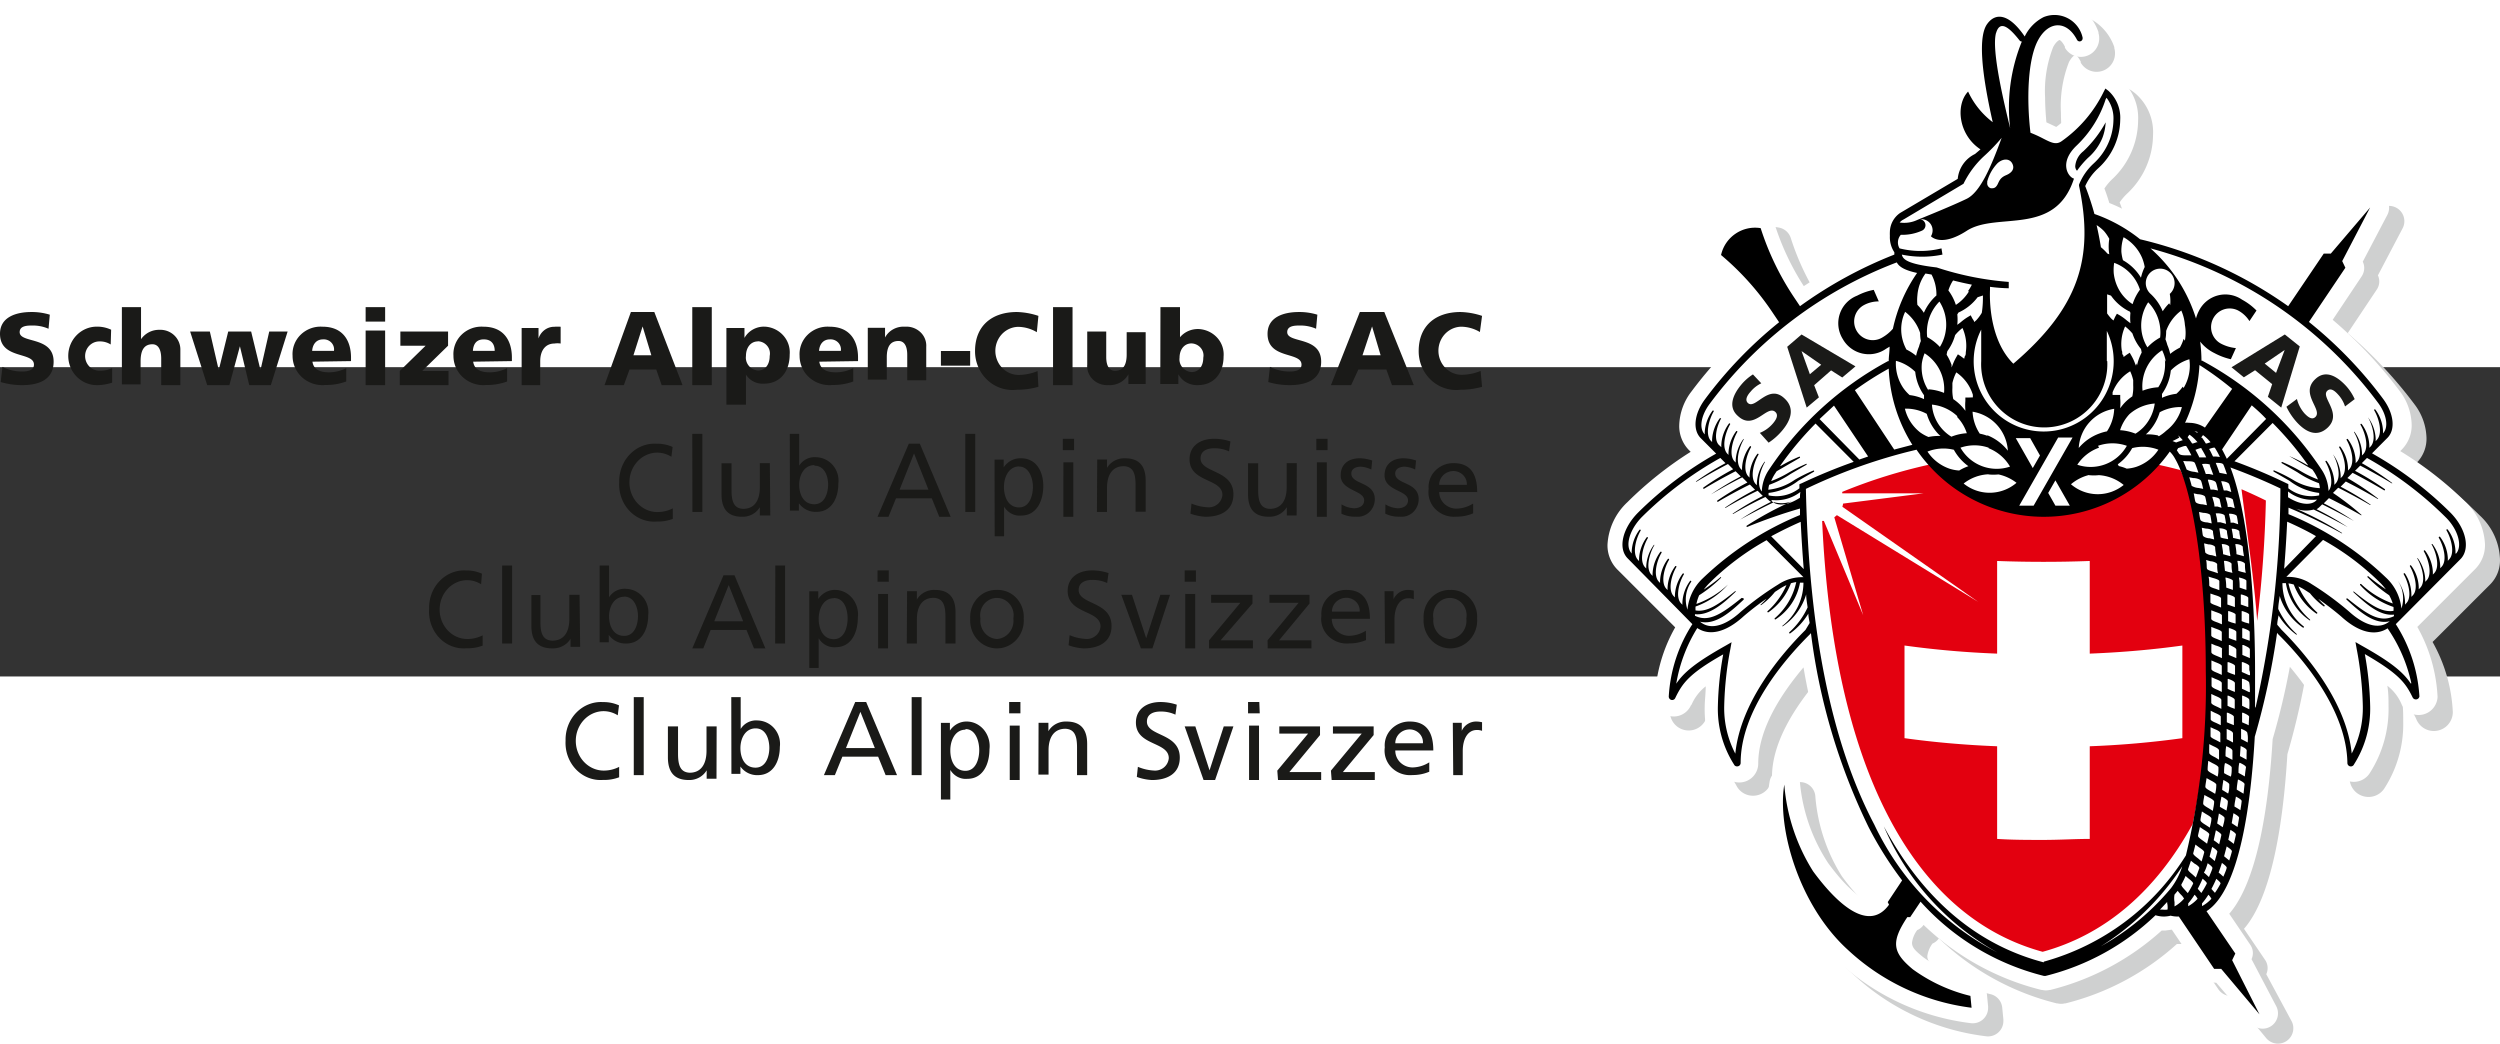 <svg xmlns="http://www.w3.org/2000/svg" width="793.355" height="331.188" viewBox="0 0 500.782 61.958"><rect x="0" y="0" width="500.782" height="61.958" fill="#333333" stroke="none"/><g style="fill:none;fill-rule:evenodd;stroke:none;stroke-width:1"><g style="fill-rule:nonzero"><path d="M178.774 111.951a12.5 12.5 0 0 0-4.027-8.683A73.568 73.568 0 0 0 161.77 93.02l.348-.348a6.857 6.857 0 0 0 1.94-4.95 11.573 11.573 0 0 0-2.433-6.773 87.617 87.617 0 0 0-13.354-14.212l5.794-8.684c.6-.848.7-1.953.26-2.895l4.925-9.378a3.067 3.067 0 0 0-.979-4.013 3.072 3.072 0 0 0-4.09.597l-6.923 8.076a3.1 3.1 0 0 0-2.607 1.36l-5.504 8.163a88.267 88.267 0 0 0-27.606-12.041 34.159 34.159 0 0 0-7.966-4.487c-.318-1.042-.637-2.026-.985-2.894.432-.628.927-1.21 1.478-1.737a16.262 16.262 0 0 0 5.214-11.81 10.215 10.215 0 0 0-3.621-8.337l-.58-.434a3.072 3.072 0 0 0-4.576.984l-.348.666a23.653 23.653 0 0 1-7.097 8.54l-1.043-.493-.927-.434c-.144-1.679-.26-3.358-.26-4.92a24.212 24.212 0 0 1 1.622-10.16c.608-1.1 1.13-1.361 1.245-1.39.116-.03.58.29 1.101 1.331v.203a3.68 3.68 0 0 0 6.865-1.882 3.442 3.442 0 0 0-.144-1.042v-.202a10.22 10.22 0 0 0-5.07-5.79 8.406 8.406 0 0 0-6.865.203 9.212 9.212 0 0 0-2.897 1.882 7.563 7.563 0 0 0-4.982-2.2 5.794 5.794 0 0 0-4.924 2.894 11.716 11.716 0 0 0-1.507 6.803c.069 1.706.233 3.407.493 5.094a3.072 3.072 0 0 0-2.376.926 8.998 8.998 0 0 0-2.375 6.34c-.023.404-.023.81 0 1.215a11.805 11.805 0 0 0 2.375 5.79 8.683 8.683 0 0 0-2.549 4.168l-10.486 6.223a7.699 7.699 0 0 0-3.563 6.108v1.158c.003.699.071 1.397.203 2.084a88.72 88.72 0 0 0-14.483 7.641 51.42 51.42 0 0 1-5.794-12.273 3.07 3.07 0 0 0-2.433-2.113c-5.31-.934-10.414 2.471-11.587 7.729-.024.23-.024.464 0 .695a3.067 3.067 0 0 0 1.1 2.373 51.596 51.596 0 0 1 9.676 10.508 87.5 87.5 0 0 0-13.296 14.183 11.573 11.573 0 0 0-2.462 6.802 6.857 6.857 0 0 0 1.912 4.95l.347.347A73.77 73.77 0 0 0 7 103.441a12.5 12.5 0 0 0-4 8.51 6.858 6.858 0 0 0 1.97 4.95l11.587 11.579a31.332 31.332 0 0 0-4.055 14.01 3.766 3.766 0 0 0 7.27 1.447v.145a9.35 9.35 0 0 1 2.897-3.821c0 1.476-.203 2.894-.203 4.052a23.78 23.78 0 0 0 3.303 12.939 3.708 3.708 0 0 0 3.389 2.142 3.793 3.793 0 0 0 3.794-3.763c0-7.034 4.722-14.126 9.067-19.278A120.064 120.064 0 0 0 52.912 169.9a77.364 77.364 0 0 0 5.793 9.292l-1.738 2.605c-.245.365-.403.78-.463 1.216a1.275 1.275 0 0 1-.696.231c-1.535 0-4.663-1.997-8.864-7.728a35.326 35.326 0 0 1-5.3-15.891 3.07 3.07 0 0 0-6.112-.29c-1.652 10.131 2.896 26.312 13.788 35.922a47.318 47.318 0 0 0 26.592 12.331 3.072 3.072 0 0 0 3.389-3.068 2.285 2.285 0 0 0 0-.319l-.232-2.373a3.069 3.069 0 0 0-2.375-2.692 29.933 29.933 0 0 1-10.4-4.718c-1.448-1.216-2.23-1.853-2.23-2.895a5.324 5.324 0 0 1 1.043-2.518c.517-.217.96-.58 1.274-1.042a52.151 52.151 0 0 0 23.609 13.025h.144a3.03 3.03 0 0 0 1.478 0h.145a51.979 51.979 0 0 0 22.304-11.896h.724l1.304-.174 6.286 9.263a3.1 3.1 0 0 0 2.607 1.331l6.98 8.452a3.072 3.072 0 0 0 5.418-1.997 2.893 2.893 0 0 0-.348-1.418l-5.07-9.408c.44-.941.34-2.046-.26-2.894l-4.2-6.195c2.897-3.329 7.27-11.578 8.69-34.967a146.406 146.406 0 0 0 3.447-14.473c4.345 5.153 9.038 12.302 9.067 19.394a3.153 3.153 0 0 0 0 .492 3.796 3.796 0 0 0 7.01 1.274 23.73 23.73 0 0 0 3.679-13.315c0-1.216 0-2.576-.203-4.053a9.321 9.321 0 0 1 2.897 3.821 3.795 3.795 0 0 0 7.241-1.62 31.563 31.563 0 0 0-4.055-14.01l11.587-11.579a6.828 6.828 0 0 0 1.912-5.066z" style="fill:#cfd0d0" transform="translate(322 -73.547)"/><path d="M175.78 109.098a12.509 12.509 0 0 0-4.027-8.689 73.627 73.627 0 0 0-12.953-10.05l.347-.347a6.862 6.862 0 0 0 1.942-4.953 11.58 11.58 0 0 0-2.434-6.777 87.658 87.658 0 0 0-13.388-14.22l5.796-8.688c.34-.506.52-1.1.521-1.71a2.895 2.895 0 0 0-.29-1.245l4.927-9.383a3.069 3.069 0 0 0-1.015-3.968 3.073 3.073 0 0 0-4.057.55l-6.925 8.08a3.072 3.072 0 0 0-2.608 1.362l-5.506 8.138a88.32 88.32 0 0 0-27.616-12.048 34.054 34.054 0 0 0-7.969-4.489c-.318-1.043-.637-2.027-.985-2.896.42-.638.906-1.23 1.449-1.767a16.301 16.301 0 0 0 5.303-11.903 10.221 10.221 0 0 0-3.767-8.428l-.58-.434a3.073 3.073 0 0 0-4.578.984l-.348.666a23.752 23.752 0 0 1-7.129 8.544l-1.043-.492-.927-.435c-.145-1.68-.26-3.36-.26-4.923A24.287 24.287 0 0 1 89.281 9.41c.608-1.1 1.16-1.361 1.246-1.39.087-.029.58.29 1.101 1.332v.203a3.681 3.681 0 0 0 6.868-1.882 3.358 3.358 0 0 0-.145-1.043v-.203a10.225 10.225 0 0 0-5.07-5.791 8.408 8.408 0 0 0-6.868.203 9.273 9.273 0 0 0-2.898 1.882A7.565 7.565 0 0 0 78.502.52a5.796 5.796 0 0 0-4.926 2.896 11.753 11.753 0 0 0-1.507 6.806c.027 1.802.163 3.601.406 5.387a3.073 3.073 0 0 0-2.376.927 9.004 9.004 0 0 0-2.377 6.342 11.32 11.32 0 0 0 2.464 7.038 8.688 8.688 0 0 0-2.55 4.17l-10.49 6.227a7.703 7.703 0 0 0-3.565 6.111v1.159c.012.7.09 1.399.232 2.085a88.979 88.979 0 0 0-14.489 7.646 51.829 51.829 0 0 1-5.795-12.28 3.071 3.071 0 0 0-2.434-2.114c-5.311-.935-10.418 2.472-11.592 7.733-.027.23-.027.464 0 .695a3.07 3.07 0 0 0 1.102 2.375 51.765 51.765 0 0 1 9.562 10.484 87.542 87.542 0 0 0-13.33 14.191 11.58 11.58 0 0 0-2.463 6.806 6.862 6.862 0 0 0 1.942 4.953l.348.347A74.002 74.002 0 0 0 4 100.583a12.509 12.509 0 0 0-3.999 8.544 6.862 6.862 0 0 0 1.97 4.952l11.592 11.585a31.295 31.295 0 0 0-4.057 14.017 3.767 3.767 0 0 0 7.273 1.448v.174a9.413 9.413 0 0 1 2.898-3.823c0 1.477-.203 2.896-.203 4.055a23.825 23.825 0 0 0 3.536 13.061 3.71 3.71 0 0 0 3.39 2.144 3.795 3.795 0 0 0 3.796-3.765c0-7.038 4.724-14.134 9.07-19.289a120.405 120.405 0 0 0 10.896 33.567 77.64 77.64 0 0 0 5.795 9.296l-1.738 2.607a2.895 2.895 0 0 0-.464 1.216 1.275 1.275 0 0 1-.695.232c-1.536 0-4.666-1.998-8.867-7.733a35.32 35.32 0 0 1-5.622-15.9 3.07 3.07 0 0 0-6.114-.29c-1.681 10.137 3.042 26.327 13.793 35.942a47.39 47.39 0 0 0 26.602 12.338 3.073 3.073 0 0 0 3.39-3.07 2.895 2.895 0 0 0 0-.319l-.232-2.374a3.07 3.07 0 0 0-2.376-2.694 30.029 30.029 0 0 1-10.403-4.779C61.753 190.51 61 189.872 61 188.83a5.327 5.327 0 0 1 1.043-2.52c.517-.216.96-.579 1.275-1.042A52.168 52.168 0 0 0 86.935 198.3h.145c.485.118.992.118 1.477 0h.145a51.937 51.937 0 0 0 22.313-11.904h.725l1.304-.173 6.288 9.267a3.072 3.072 0 0 0 2.608 1.362l6.926 8.08a3.073 3.073 0 0 0 4.091.598 3.069 3.069 0 0 0 .98-4.016l-4.927-9.383c.44-.942.34-2.048-.26-2.896l-4.202-6.198c2.898-3.33 7.273-11.585 8.693-34.986a146.247 146.247 0 0 0 3.449-14.48c4.346 5.154 9.012 12.308 9.07 19.404a2.895 2.895 0 0 0 0 .492 3.795 3.795 0 0 0 7.012 1.274 23.739 23.739 0 0 0 3.68-13.322c0-1.217 0-2.578-.231-4.055a9.297 9.297 0 0 1 2.897 3.823 3.797 3.797 0 0 0 7.158-1.593 31.613 31.613 0 0 0-4.057-14.017l11.591-11.585a6.833 6.833 0 0 0 1.97-4.894z" style="fill:#fff" transform="translate(322 -73.547)"/><path d="M131.883 100.256A105.945 105.945 0 0 0 127 98c1.02 7.969 2.522 18.105 3.139 26.367a245.527 245.527 0 0 0 1.744-24.111zm-17.133-6.098A98.582 98.582 0 0 0 109.888 93a30.473 30.473 0 0 1-45.123 0 106.72 106.72 0 0 0-17.742 5.53v.29h16.295l-16.121 2.055a4.692 4.692 0 0 1-.145.637l27.207 19.05-28.307-17.37-.52.434 5.788 19.6-7.873-18.877H43c2.2 48.611 17.742 79.098 44.167 86.307 12.562-3.445 22.663-12.16 30.044-25.565a128.964 128.964 0 0 0 2.894-30.718c.145-18.645-1.94-33.672-5.355-40.215zm.406 53.707a185.499 185.499 0 0 1-18.553 1.621v18.558c-2.894 0-6.107.203-9.262.203-3.155 0-6.28 0-9.29-.203v-18.558c-6.687-.26-12.967-.84-18.553-1.621v-18.559a185.73 185.73 0 0 0 18.552 1.622v-18.559c3.03.116 6.127.174 9.291.174 3.165 0 6.252-.058 9.262-.174v18.559c6.686-.261 12.967-.84 18.553-1.622z" style="fill:#e3000f" transform="translate(322 -73.547)"/><path d="M141.798 75.931c-3.173 2.934 1.528 6.133 0 7.6-.693.645-1.471 0-2.135-.675a6.873 6.873 0 0 1-1.557-2.934L136 81.477c.51 1.063 1.16 2.05 1.933 2.934 1.73 1.966 4.038 3.345 6.287 1.29 3.144-2.933-1.5-6.16 0-7.452.75-.675 1.673.264 2.193.851a6.275 6.275 0 0 1 1.326 2.318l1.933-1.467a10.198 10.198 0 0 0-1.673-2.582c-1.702-1.878-4.096-3.433-6.201-1.438z" style="fill:#1a1a18" transform="translate(322 -73.547)"/><path d="M168.815 102.647a73.17 73.17 0 0 0-15.668-11.84l3.087-3.099c1.645-1.65 1.299-4.835-.808-7.73a84.297 84.297 0 0 0-14.918-15.489l7.3-10.856-.634-1.332 5.598-10.741-7.878 9.235h-1.414l-7.127 10.539a85.305 85.305 0 0 0-29.663-13.405 30.932 30.932 0 0 0-9.148-5.066 56.065 56.065 0 0 0-1.846-5.588 10.826 10.826 0 0 1 2.626-3.59 13.347 13.347 0 0 0 4.386-9.728 7.25 7.25 0 0 0-2.395-5.79l-.577-.434-.347.666a26.033 26.033 0 0 1-8.483 9.93c-1.068.695-1.962.29-3.751-.637a24.833 24.833 0 0 0-2.424-1.1c-.78-6.514-.606-14.707 1.558-18.616 2.164-3.908 5.771-3.85 7.762 0a.606.606 0 0 0 .52.319.607.607 0 0 0 .605-.608v-.145a5.788 5.788 0 0 0-2.956-3.88 5.754 5.754 0 0 0-4.863-.231 8.47 8.47 0 0 0-3.78 3.88c-3.03-4.46-5.772-4.951-7.532-2.49-1.76 2.46-1.212 9.35 1.126 19.657a16.29 16.29 0 0 1-4.935-6.137c-2.568 2.692-1.933 8.685 2.482 11.58l-1.097.927a6.166 6.166 0 0 0-3.462 4.98L58.617 42.66a4.723 4.723 0 0 0-2.05 3.764c-.014.28-.014.56 0 .84a5.456 5.456 0 0 0 .895 3.27v.464a85.585 85.585 0 0 0-18.9 10.336l-1.125-1.68A55.085 55.085 0 0 1 30.684 45.7c-3.648-.595-7.127 1.765-7.935 5.385a54.744 54.744 0 0 1 10.36 11.58l1.269 1.882a84.414 84.414 0 0 0-14.89 15.49c-2.135 2.894-2.452 6.079-.807 7.73l3.087 3.097A73.228 73.228 0 0 0 6.1 102.705c-3.117 3.156-4.04 7.151-2.05 9.149l12.957 13.173a29.771 29.771 0 0 0-4.732 14.475.696.696 0 0 0 .692.724.693.693 0 0 0 .635-.463c1.414-2.895 2.712-4.806 9.58-8.686a65.379 65.379 0 0 0-1.068 10.307 20.752 20.752 0 0 0 3.232 11.754.635.635 0 0 0 .606.377.691.691 0 0 0 .722-.695c0-10.423 8.656-20.585 13.879-25.767l.202-.231a123.92 123.92 0 0 0 11.542 38.852 72.964 72.964 0 0 0 6.723 10.683l-2.885 4.343.26.521c-3.81 5.298-9.782.695-15.207-6.688a38.215 38.215 0 0 1-5.771-17.37c-1.443 8.685 2.885 24.174 12.754 33.12a44.431 44.431 0 0 0 24.758 11.58l-.231-2.373a32.758 32.758 0 0 1-11.542-5.328c-4.069-3.387-4.415-5.442-1.097-10.451h.577l2.078-3.098a49.168 49.168 0 0 0 24.73 14.881h.288a48.749 48.749 0 0 0 22.045-12.16 5.754 5.754 0 0 0 1.645.261c.467-.001.932-.06 1.385-.173.453.113.918.172 1.385.173h.26l7.07 10.48h1.413l7.676 9.12-5.483-10.856.635-1.332-5.771-8.483c6.608-4.198 8.916-21.51 9.667-34.944a150.98 150.98 0 0 0 4.472-20.816l.202.26c5.223 5.154 13.735 15.373 13.88 25.825a.692.692 0 0 0 1.327.26 20.752 20.752 0 0 0 3.232-11.783 65.03 65.03 0 0 0-1.068-10.306c6.868 3.966 8.166 5.79 9.58 8.685a.72.72 0 0 0 1.356-.203 30.207 30.207 0 0 0-4.732-14.475l13.043-13.115c1.904-2.085 1.01-6.11-2.136-9.265zm-59.413-52.72a83.847 83.847 0 0 1 44.986 30.804c1.731 2.345 2.106 4.893.952 6.08a4.735 4.735 0 0 0 0-.666 7.775 7.775 0 0 0-1.53-4.111.144.144 0 0 0-.201 0 .145.145 0 0 0 0 .202c.923 1.593 1.702 4.459.577 5.79l-.318.348a4.764 4.764 0 0 0 0-.666 7.716 7.716 0 0 0-1.529-4.11c.923 1.592 1.702 4.458.577 5.79l-.317.318a4.299 4.299 0 0 0 0-.666 7.804 7.804 0 0 0-1.53-4.111.144.144 0 0 0-.202 0 .145.145 0 0 0 0 .203c.924 1.592 1.703 4.458.577 5.79l-.317.318a4.386 4.386 0 0 0 0-.666 7.746 7.746 0 0 0-1.53-4.11.145.145 0 0 0 0 .202c.924 1.592 1.703 4.459.578 5.79l-.318.319a4.299 4.299 0 0 0 0-.666 7.746 7.746 0 0 0-1.529-4.111.149.149 0 1 0-.26.145c.924 1.592 1.703 4.458.577 5.79l-.317.318a4.415 4.415 0 0 0 0-.666 7.746 7.746 0 0 0-1.53-4.11.144.144 0 0 0-.201 0 .145.145 0 0 0 0 .202c.923 1.592 1.702 4.458.577 5.79l-.318.319a4.735 4.735 0 0 0 0-.666 7.746 7.746 0 0 0-1.529-4.111c.923 1.592 1.703 4.458.577 5.79l-.317.318a4.067 4.067 0 0 0 0-.665 7.746 7.746 0 0 0-1.53-4.111.144.144 0 0 0-.202 0 .145.145 0 0 0 0 .202c.924 1.592 1.703 4.459.578 5.79a8.211 8.211 0 0 0-1.443-4.342 66.245 66.245 0 0 0-23.864-21.743h-.144a30.934 30.934 0 0 0-.26-3.821 8.315 8.315 0 0 0 2.886 2.316c1.028.55 2.124.959 3.26 1.216l1.01-2.23a8.203 8.203 0 0 1-2.885-.84 3.746 3.746 0 0 1-.432-6.467 3.719 3.719 0 0 1 3.721-.249 6.096 6.096 0 0 1 2.309 2.143l1.414-2.114a12.007 12.007 0 0 0-2.886-2.171 5.9 5.9 0 0 0-4.842-.856 5.92 5.92 0 0 0-3.814 3.114c-.25.477-.444.983-.577 1.505a31.045 31.045 0 0 0-9.119-14.041zm24.066 44.556 3.145 1.824a12.011 12.011 0 0 0 5.944 2.432 3.66 3.66 0 0 1 0 .492 7.54 7.54 0 0 1-6.175-1.419v-.839l-.375-.174a111.21 111.21 0 0 0-10.417-4.4l7.647-7.673a65.348 65.348 0 0 1 7.098 8.454h-.144a29.509 29.509 0 0 0-3.636-1.824l3.145 1.824 1.5.869.318.463c.318.484.589.998.808 1.534a20.717 20.717 0 0 1-3.434-1.65 30.805 30.805 0 0 0-3.664-1.824.144.144 0 0 0-.173 0 .145.145 0 0 0 0 .203l3.145 1.824a19.251 19.251 0 0 0 4.328 2.2c.087.322.145.652.173.984a11.342 11.342 0 0 1-5.453-1.708 29.912 29.912 0 0 0-3.665-1.824.144.144 0 0 0-.173 0 .174.174 0 0 0 .058.232zm8.656 5.559-.144.202c-1.01 1.014-3.03.869-5.165-.347l-.49-.29V98.45a7.916 7.916 0 0 0 5.741 1.622zm10.128 15.575a26.394 26.394 0 0 0 4.329 3.62 8.7 8.7 0 0 1 .721 1.65 17.736 17.736 0 0 1-6.32-3.88.144.144 0 0 0-.201 0 .145.145 0 0 0 0 .203 15.577 15.577 0 0 0 6.665 4.371c.023.26.023.522 0 .782-2.395.376-4.76-1.303-7.993-3.908a.145.145 0 0 0 0 .202c2.453 2.259 5.194 4.777 8.08 4.459a2.47 2.47 0 0 1 0 .318c-2.886 1.39-5.454-.463-9.292-3.532a.144.144 0 0 0-.202 0 .145.145 0 0 0 0 .203c2.51 2.316 5.54 5.095 8.657 4.343-2.885 2.345-6.579-.522-8.108-1.911a60.318 60.318 0 0 0-7.532-5.53 8.434 8.434 0 0 0-5.078-1.447l7.358-7.412a52.791 52.791 0 0 1 11.542 8.685c.375.38.722.787 1.039 1.216a41.04 41.04 0 0 1-3.434-2.547.148.148 0 0 0-.202-.058.15.15 0 0 0-.057.202zm-16.707-1.679c.25-3.069.452-6.215.606-9.438 2.078.927 4.04 1.882 5.771 2.895zm-7.704 14.128-.693-.26v-1.969h.202c.577.203 1.27.463 1.299.753v1.766zm.837 1.97v1.794l-.808-.347-.693-.29v-1.997h.202c.635.29 1.27.55 1.27.84zm-.982-5.357-.663-.26v-1.998h.202c.577.203 1.27.434 1.298.695v1.795zm-.173-3.358-.663-.232v-1.997h.202c.577.173 1.298.405 1.298.694v1.824l-.837-.29zm-.23-3.387-.664-.232c0-.666 0-1.332-.145-1.998h.174c.548.145 1.298.377 1.327.637v1.824l-.693-.231zm-.29-3.388-.634-.202a10.2 10.2 0 0 0-.202-1.998h.173c.548 0 1.328.347 1.356.608 0 .608 0 1.187.174 1.795l-.866-.203zm-.374-3.358-.635-.174c0-.666-.144-1.36-.23-2.026h.143c.606 0 1.328.29 1.357.579 0 .608.144 1.216.23 1.852zm-8.282 60.798c-.49-.377-1.096-.81-1.01-1.1.145-.55.289-1.1.433-1.709l.722.55c.461.319 1.096.724 1.038 1.014-.057.29-.346 1.245-.52 1.824l-.663-.58zm.202 1.94c-.23.636-.461 1.273-.692 1.852l-.664-.608c-.462-.376-.981-.81-.894-1.07.086-.261.375-1.101.577-1.68l.721.579c.404.203.923.608.952.84v.086zm.808-5.472c-.49-.348-1.096-.753-1.067-1.043.028-.29.26-1.158.375-1.737l.779.521c.49.29 1.125.695 1.096.956-.029.26-.288 1.245-.433 1.853zm-33.991-67.168H82.48l7.79-13.636h2.886zm7.242 0h-2.885L88.28 98.74l1.443-2.519 2.885 5.066zm-65.588 18.53a.144.144 0 0 0-.202 0c-3.838 3.068-6.464 4.921-9.292 3.531a2.527 2.527 0 0 1 0-.318c2.886.318 5.771-2.2 8.109-4.459a.145.145 0 0 0 0-.202c-3.232 2.605-5.627 4.314-7.993 3.908a4.85 4.85 0 0 1 0-.781 15.55 15.55 0 0 0 6.492-4.401 17.851 17.851 0 0 1-6.32 3.88c.12-.598.303-1.18.55-1.738a26.504 26.504 0 0 0 4.356-3.474.145.145 0 0 0 0-.202 41.099 41.099 0 0 1-3.433 2.547c.317-.43.664-.836 1.038-1.216a52.705 52.705 0 0 1 11.543-8.685l7.387 7.411a8.636 8.636 0 0 0-5.079 1.477 61.413 61.413 0 0 0-7.531 5.5c-1.53 1.42-5.31 4.285-8.109 1.94 3.146.753 6.175-2.026 8.657-4.342a.208.208 0 0 0-.173-.377zm5.77-12.392a80.288 80.288 0 0 1 5.916-2.895c.154 3.223.356 6.379.606 9.467l-6.521-6.572zm6.032-10.596-.375.174v.81a7.512 7.512 0 0 1-6.175 1.419 3.224 3.224 0 0 1 0-.492 11.982 11.982 0 0 0 5.944-2.432l3.145-1.824a.145.145 0 0 0 0-.203.144.144 0 0 0-.173 0 30.603 30.603 0 0 0-3.665 1.824 11.317 11.317 0 0 1-5.31 1.998 5.14 5.14 0 0 1 .174-.985 19.482 19.482 0 0 0 4.328-2.2l3.145-1.824a.145.145 0 0 0 0-.202 29.884 29.884 0 0 0-3.635 1.824 21.38 21.38 0 0 1-3.434 1.65 7.97 7.97 0 0 1 .808-1.535l.288-.434 1.5-.868 3.146-1.824a.145.145 0 0 0 0-.203.144.144 0 0 0-.173 0 29.71 29.71 0 0 0-3.636 1.824h-.144a65.089 65.089 0 0 1 7.098-8.483l7.647 7.672a111.95 111.95 0 0 0-10.474 4.314h-.03zm-.289 2.895-.49.29c-2.107 1.245-4.127 1.39-5.166.347v-.203a7.916 7.916 0 0 0 5.772-1.62c-.087.433-.087.694-.087 1.07zm3.953-15.778c.981-.927 1.963-1.824 2.886-2.693l6.839 10.191-1.76.608zm7.07-5.79a64.001 64.001 0 0 1 6.78-4.314 31.022 31.022 0 0 0 4.733 15.257l-3.636.955-7.877-11.899ZM75.208 59.19c0 .84 0 2.027-.23 3.474a8.278 8.278 0 0 1-1.126 1.506l-.404.347c0-.26-.23-.492-.375-.753l-.317-.607-.577.347c-.49.298-.953.637-1.385 1.013l-.722.55c.071-.693.071-1.391 0-2.084l.231-.377a9.759 9.759 0 0 0 3.838-3.068zm0-1.39v-.173.174zm-5.136 25.767a8.344 8.344 0 0 1 1.905 3.214 9.812 9.812 0 0 0-3.088.695 8.14 8.14 0 0 1-3.895-6.428 8.644 8.644 0 0 1 5.05 2.288zm-5.771-5.356a8.117 8.117 0 0 1-.894-1.795 8.422 8.422 0 0 1-.433-3.677 8.708 8.708 0 0 1 .548-1.968 8.492 8.492 0 0 1 3.895 7.932 10.014 10.014 0 0 0-3.145-.723zm12.062 11.58a8.665 8.665 0 0 1 4.27 3.678 8.327 8.327 0 0 1-9.926-3.793 8.63 8.63 0 0 1 5.627 0l.029.116zm-.26-2.489a9.412 9.412 0 0 0-1.53-.434 8.705 8.705 0 0 1-1.442-4.4 8.443 8.443 0 0 1 7.07 7.816 9.814 9.814 0 0 0-4.127-3.098zm-3.722-7.672h-.693v.695c-.05.578-.05 1.159 0 1.737v.231a9.257 9.257 0 0 0-.923-1.1 9.79 9.79 0 0 0-1.5-1.245 8.481 8.481 0 0 1-.174-2.229v-.984a8.878 8.878 0 0 1 .78-2.143 8.48 8.48 0 0 1 3.318 4.488v.52zm0-21.222a8.383 8.383 0 0 1-2.597 2.664 10.087 10.087 0 0 0-1.5-2.895 8.7 8.7 0 0 1 .807-1.795l.144-.203c1.385.348 2.636.628 3.752.84-.215.445-.466.87-.75 1.274zm-2.742 8.715a8.67 8.67 0 0 1 1.472-1.419 8.712 8.712 0 0 1 .664 4.864c0 .26 0 .521-.174.782-.173.26 0 .318-.173.492l-.663-.492-.577-.377-.347.608c-.284.5-.526 1.023-.721 1.564l-.202.463v-.521a9.886 9.886 0 0 0-.981-2.027c.035-.243.083-.485.144-.724a9.886 9.886 0 0 0 1.558-3.213zm-1.846-1.158a8.327 8.327 0 0 1-1.212 3.532 9.815 9.815 0 0 0-2.54-1.969 8.714 8.714 0 0 1 0-1.997 8.697 8.697 0 0 1 2.453-5.125 8.534 8.534 0 0 1 1.299 5.617zm-4.415-3.3a9.924 9.924 0 0 0-1.299-1.593 8.714 8.714 0 0 1 0-1.882 8.471 8.471 0 0 1 1.616-4.4l1.212.202a8.477 8.477 0 0 1 .981 4.198 9.93 9.93 0 0 0-2.54 3.532l.03-.058zm-.75 3.966a9.646 9.646 0 0 0 .144 1.679 8.531 8.531 0 0 0-.375 1.129 9.954 9.954 0 0 0-.578 1.824 9.807 9.807 0 0 0-1.933-1.245 8.238 8.238 0 0 1-.721-1.766 8.16 8.16 0 0 1 .461-5.79 8.685 8.685 0 0 1 3.001 4.227v-.058zm-.982 7.846a9.61 9.61 0 0 0 .462 2.142 9.914 9.914 0 0 0 1.299 2.548v.781a9.786 9.786 0 0 0-2.886-.81 8.126 8.126 0 0 1-1.27-1.419 8.707 8.707 0 0 1-1.471-5.443 8.65 8.65 0 0 1 3.866 2.2zM59.54 81.86a8.633 8.633 0 0 1 4.415 1.042 9.91 9.91 0 0 0 2.337 4.054l.404.376a9.923 9.923 0 0 0-2.395.203 8.158 8.158 0 0 1-1.674-.927 8.515 8.515 0 0 1-3.058-4.777l-.03.03zm9.868 8.28a9.977 9.977 0 0 0 2.886 3.243 9.738 9.738 0 0 0-1.847.868 8.056 8.056 0 0 1-1.875-.347 8.66 8.66 0 0 1-4.473-3.445 8.63 8.63 0 0 1 5.338-.348l-.029.03zm6.897 4.893c.671.07 1.348.07 2.02 0a8.932 8.932 0 0 1 3.607 1.68 8.26 8.26 0 0 1-10.59.144 8.64 8.64 0 0 1 4.992-1.853l-.03.029zm5.482-7.267h2.886l1.962 3.474-1.443 2.52zm14.63 7.412a9.52 9.52 0 0 0 2.02 0 8.64 8.64 0 0 1 4.963 1.968 8.232 8.232 0 0 1-10.56-.144 8.934 8.934 0 0 1 3.606-1.853zm28.711 32.888-.663-.26v-1.969h.202c.577.203 1.298.463 1.298.753v1.766zm.837 1.97v1.794l-.808-.347-.692-.29v-1.997h.202c.461.29 1.24.55 1.24.84zm-.981-5.357-.664-.26v-1.998h.202c.577.203 1.27.434 1.299.695v1.795zm-.144-3.358-.664-.232v-1.997h.202c.577.173 1.299.405 1.299.694v1.824l-.837-.29zm-.231-3.387-.664-.232a11.9 11.9 0 0 0-.173-1.998h.173c.548.145 1.299.377 1.328.637v1.824zm-.289-3.388-.634-.202-.202-1.998h.173c.548 0 1.327.347 1.356.608 0 .608 0 1.187.173 1.795zm-.375-3.358-.635-.174c0-.666-.173-1.36-.26-2.026h.145c.606 0 1.327.29 1.356.579 0 .608.144 1.216.231 1.852zm-1.702 16.878c-.606-.231-1.27-.463-1.299-.781v-1.708l.808.318c.577.203 1.299.463 1.299.753v1.766zm.837 1.97v1.794l-.808-.347c-.578-.232-1.27-.492-1.299-.81-.029-.32 0-1.159 0-1.738l.808.347c.693.203 1.356.464 1.356.753h-.057zm-.837-5.328c-.577-.203-1.27-.434-1.299-.753v-1.708l.837.319c.577.202 1.27.434 1.299.695v1.795zm-.145-3.358c-.577-.203-1.298-.434-1.327-.724v-1.737l.837.29c.577.173 1.298.405 1.298.694v1.824zm-.23-3.388c-.577-.173-1.328-.405-1.328-.723 0-.58 0-1.158-.144-1.737l.837.26c.548.145 1.298.377 1.327.637v1.824l-.692-.26zm-1.443 34.482.779.434c.548.26 1.212.608 1.183.897 0 .608 0 1.216-.173 1.795l-.808-.463c-.52-.26-1.154-.608-1.183-.897-.029-.29.058-1.187.115-1.766zm1.327-.724c-.52-.26-1.183-.58-1.212-.898-.029-.318 0-1.187 0-1.766l.75.377c.75.347 1.241.608 1.212.955v1.795zm.202-3.445c-.548-.261-1.183-.55-1.154-.84v-1.766l.692.318c.924.377 1.299.608 1.27.985v1.737zm0-3.446c-.635-.26-1.125-.492-1.125-.752v-1.709l.808.406c.548.231 1.24.55 1.212.81v1.68zm.26-3.213c-.577-.26-1.27-.55-1.27-.869v-1.737l.75.348c.75.318 1.27.55 1.27.868v1.766zm0-3.417c-.577-.231-1.212-.52-1.212-.84v-1.707l.78.347c.605.232 1.269.521 1.269.84v1.766zm0-3.387c-.577-.231-1.24-.492-1.24-.81v-1.709l.807.348c.577.231 1.27.492 1.27.782v1.766zm1.039-27.011-.433-.145-.26-1.824h.144c.606 0 1.328.26 1.385.55 0 .521.174 1.071.231 1.621zm-.49-3.185h-.607c0-.608-.202-1.216-.317-1.795h.404c.548 0 1.327.203 1.385.463.058.26.202 1.1.288 1.65l-1.154-.318zm-.578-3.156h-.606c0-.666-.288-1.303-.433-1.94.577 0 1.356.232 1.472.493l.375 1.708-.808-.26zm-4.126-12.883-.78.26h-.173c-.275-.43-.574-.846-.894-1.245.1-.19.226-.366.375-.52a7.542 7.542 0 0 1 1.616 1.534l-.144-.03zm-.49-2.23.605.174v.203l-.606-.376zm1.355 3.446c.373.587.71 1.196 1.01 1.824h-1.385c-.25-.54-.51-1.043-.779-1.506.722-.29 1.183-.434 1.299-.318zm0-2.114c.104-.188.23-.363.375-.52a7.616 7.616 0 0 1 1.501 1.418l-.78.26h-.172c-.23-.398-.481-.785-.75-1.158zm1.703 5.501c.23.608.49 1.274.721 1.94l-.837-.174h-.663c-.231-.695-.49-1.36-.75-1.998.779-.086 1.5-.028 1.673.232zm-.346 2.895c.606 0 1.385.232 1.558.521.173.29.317 1.072.461 1.65l-.894-.173h-.606c-.173-.637-.346-1.245-.52-1.853v-.145zm2.308-1.36c-.23-.695-.49-1.361-.75-1.998.606 0 1.356 0 1.53.347.172.348.49 1.274.72 1.94l-.836-.174zm-.75-3.272h-.548c-.26-.521-.491-1.042-.78-1.505.578-.203 1.01-.348 1.155-.232.372.587.71 1.196 1.01 1.824zm-2.164-5.79a5.758 5.758 0 0 0-3.117-.956h-.086a2.243 2.243 0 0 0-.78 0 31.003 31.003 0 0 0 2.886-11.58 64.5 64.5 0 0 1 6.55 4.777zm-4.444-8.194a8.155 8.155 0 0 1-1.27 1.42 9.7 9.7 0 0 0-2.885.81v-.782c.55-.784.986-1.642 1.298-2.548.235-.694.39-1.413.462-2.142a8.651 8.651 0 0 1 3.722-2.258 8.71 8.71 0 0 1-1.154 5.761l-.173-.26zm.173 8.686v.203zm0-18.268a8.208 8.208 0 0 1-.75 1.766c-.69.34-1.339.757-1.934 1.245a9.896 9.896 0 0 0-.577-1.795c-.102-.384-.228-.76-.375-1.13.1-.554.148-1.116.144-1.679a8.683 8.683 0 0 1 3.03-4.082c.405.916.65 1.896.722 2.895a8.714 8.714 0 0 1 0 3.156zm-2.886-7.122a9.895 9.895 0 0 0-1.298 1.592 9.96 9.96 0 0 0-2.424-3.474 2.902 2.902 0 0 1-.778-3.193 2.886 2.886 0 0 1 2.697-1.865c1.198 0 2.27.743 2.697 1.865a2.902 2.902 0 0 1-.778 3.193c.13.745.16 1.505.086 2.258zm-.865 11.348a8.712 8.712 0 0 1-.433 3.677 8.378 8.378 0 0 1-.895 1.795c-1.078.061-2.14.296-3.145.695a8.521 8.521 0 0 1 3.925-8.106c.354.734.606 1.513.75 2.316zm-1.991 8.338a8.525 8.525 0 0 1-2.338 5.183 8.402 8.402 0 0 1-1.558 1.245 9.812 9.812 0 0 0-3.087-.695 8.344 8.344 0 0 1 1.875-3.214 8.641 8.641 0 0 1 5.28-2.142zm-3.78-7.672v.521l-.202-.463a9.917 9.917 0 0 0-.722-1.563l-.346-.608-.577.376-.664.492c0-.173 0-.318-.173-.492-.173-.173 0-.52-.173-.781a8.508 8.508 0 0 1 .664-4.864 9.45 9.45 0 0 1 1.471 1.418 9.592 9.592 0 0 0 1.703 3.098c.06.239.108.48.144.724a9.864 9.864 0 0 0-.923 2.519zm-1.356 1.245c.352.677.614 1.397.779 2.143v.984a8.394 8.394 0 0 1-.174 2.258 9.587 9.587 0 0 0-1.5 1.245 9.72 9.72 0 0 0-.923 1.13v-.232a9.295 9.295 0 0 0 0-1.737v-.695h-1.53v-.521a8.505 8.505 0 0 1 3.55-4.227zm-3.03 7.99a8.705 8.705 0 0 1-1.443 4.401 9.47 9.47 0 0 0-1.53.435 9.782 9.782 0 0 0-4.126 2.895 8.443 8.443 0 0 1 7.099-7.846v.116zm-3.232 7.297a8.63 8.63 0 0 1 5.771 0 8.327 8.327 0 0 1-9.926 3.792 8.661 8.661 0 0 1 4.357-3.416zm3.953 3.705a9.948 9.948 0 0 0 2.886-3.242 8.63 8.63 0 0 1 5.251.318 8.66 8.66 0 0 1-4.472 3.446 7.912 7.912 0 0 1-1.876.347 9.845 9.845 0 0 0-1.587-.521zm8.022-5.79a9.693 9.693 0 0 0-2.395-.203l.404-.376a9.85 9.85 0 0 0 2.366-4.053 8.633 8.633 0 0 1 4.444-1.042 8.687 8.687 0 0 1-3.146 4.748 8.443 8.443 0 0 1-1.471 1.1zm4.068 0c.333.294.642.613.924.956l-.78.26-.547.203-.722-.29c.464-.206.917-.438 1.356-.695l-.23-.434zm0 2.548.433-.145c.606-.232 1.068-.376 1.212-.232.373.588.71 1.197 1.01 1.824h-.865c-.635 0-1.386 0-1.616-.347l-.433-.666.26-.434zm1.76 2.634c.635 0 1.415 0 1.588.348.173.347.49 1.274.721 1.94l-.837-.174a3.627 3.627 0 0 1-1.529-.463 34.672 34.672 0 0 0-.693-1.708zm1.241 3.359c.606 0 1.386.231 1.559.52.173.29.317 1.072.461 1.651l-.894-.174a3.224 3.224 0 0 1-1.414-.434 29.473 29.473 0 0 0-.49-1.708zm.924 3.242c.577 0 1.356.232 1.471.492.116.261.26 1.13.376 1.709l-.866-.174c-.548 0-1.212-.203-1.385-.434-.173-.232-.26-1.187-.404-1.766zm1.125 3.735c.548 0 1.299.203 1.385.463.087.26.202 1.1.289 1.65l-.895-.202c-.577 0-1.24-.232-1.356-.492-.115-.26-.202-1.072-.288-1.593zm.548 3.156c.606 0 1.357.26 1.386.55 0 .52.173 1.071.23 1.621l-.894-.232c-.577 0-1.27-.289-1.356-.55-.087-.26-.145-1.042-.231-1.563zm.462 3.155c.606 0 1.327.29 1.356.58 0 .607.145 1.215.231 1.852l-.865-.26c-.549 0-1.241-.319-1.357-.58l-.23-1.794zm.433 3.388c.548 0 1.327.347 1.327.608 0 .608 0 1.187.173 1.795l-.865-.29c-.577-.174-1.27-.347-1.356-.637-.087-.29 0-1.158-.174-1.737l.895.26zm-.808 43.427.78.434c.547.29 1.211.637 1.182.927a7.18 7.18 0 0 1-.23 1.795l-.78-.464c-.52-.29-1.183-.637-1.183-.955 0-.319.173-1.216.26-1.824zm.375 3.821c.52.261 1.183.637 1.154.927 0 .608-.173 1.216-.26 1.824l-.778-.492c-.549-.319-1.212-.695-1.155-.985 0-.55.173-1.129.231-1.708zm-.52 3.359c.491.29 1.184.666 1.126.955 0 .608-.202 1.216-.317 1.795l-.75-.492c-.52-.319-1.126-.695-1.126-1.013 0-.319.202-1.13.289-1.737l.779.492zm.376 9.872c.404.29.923.695.952.927.029.231-.462 1.273-.692 1.853l-.664-.608-.346-.29c.346-.55.577-1.303.779-1.969l-.03.087zm.837-.926-.462-.377c.173-.637.346-1.302.52-1.968.461.318 1.096.723 1.038 1.013-.058.29-.346 1.245-.52 1.824zm.865-3.33-.49-.347.433-1.998c.49.29 1.125.695 1.096.956-.029.26-.288 1.245-.433 1.853zm.722-3.358-.52-.347.347-1.998c.49.29 1.183.666 1.125.955 0 .608-.23 1.216-.346 1.795zm.577-3.358-.548-.319c0-.666.202-1.332.288-1.998h.144c.49.261 1.183.637 1.155.927 0 .608-.174 1.216-.26 1.824l-.78-.434zm.49-3.359-.577-.347c0-.666.145-1.332.231-1.998.548.29 1.212.637 1.183.927 0 .608 0 1.187-.23 1.795zm.375-3.387-.577-.319c0-.665 0-1.331.174-1.997h.173c.548.26 1.212.608 1.183.897 0 .608 0 1.216-.173 1.795zm.318-3.387-.606-.319c0-.666 0-1.36.144-2.026.75.347 1.241.608 1.241.955v1.795l-.78-.405zm.202-3.446-.577-.29v-2.055c.923.377 1.298.608 1.27.985v1.737zm0-3.445-.548-.231v-1.911h.202c.548.231 1.212.55 1.212.81v1.68zm.26-3.213-.664-.319v-2.026h.173c.75.318 1.27.55 1.27.868v1.766l-.78-.29zm0-3.417-.635-.29V136h.173c.606.232 1.27.521 1.27.84v1.766l-.808-.319zm0-3.387-.664-.29V132.64h.23c.578.232 1.27.493 1.27.783v1.766zm1.038-27.012-.606-.144c0-.608-.173-1.216-.26-1.824h.145c.606 0 1.327.26 1.385.55 0 .52.173 1.071.23 1.621zm-.49-3.184h-.606c0-.608-.231-1.216-.318-1.795h.174c.548 0 1.298.202 1.385.463.086.26.202 1.1.288 1.65zm-.577-3.156h-.606c0-.666-.289-1.303-.433-1.94.577 0 1.356.232 1.472.492l.375 1.709zm-.78-3.3h-.605c-.173-.637-.347-1.245-.52-1.853.606 0 1.385.231 1.558.52.174.29.318 1.072.462 1.651l-.894-.318zm0-6.34a37.79 37.79 0 0 0-.952-1.883l5.945-8.83c1.01.869 2.02 1.766 2.885 2.722l-7.877 7.99zm-13.36-26.29a8.22 8.22 0 0 1 0 1.998 9.93 9.93 0 0 0-2.539 1.969 8.298 8.298 0 0 1-1.212-3.532 8.476 8.476 0 0 1 1.357-5.501 8.523 8.523 0 0 1 2.395 5.066zm-7.415-18.152a8.675 8.675 0 0 1 3.809 4.198c.239.587.413 1.199.519 1.824a9.488 9.488 0 0 0-.75 2.142 9.855 9.855 0 0 0-3.607-3.503 8.711 8.711 0 0 1-.318-1.708 8.48 8.48 0 0 1 .462-2.953zm-1.79 5.182a8.441 8.441 0 0 1 5.166 5.385 9.943 9.943 0 0 0-1.472 2.895 8.267 8.267 0 0 1-2.597-2.663 8.705 8.705 0 0 1-1.183-3.532 9.15 9.15 0 0 1 .087-2.085zm3.03 9.641.231.376a9.789 9.789 0 0 0 0 2.085l-.721-.55a10.447 10.447 0 0 0-1.385-1.014l-.606-.347-.346.608-.347.753-.404-.348a9.114 9.114 0 0 1-.865-1.07V58.96l.779.26a9.82 9.82 0 0 0 3.665 3.156v-.087zm-5.078-16.01c.412.48.77 1.005 1.068 1.563a10.08 10.08 0 0 0 0 3.098l-.376-.145a10.147 10.147 0 0 0-1.298-1.274 70.272 70.272 0 0 0-.866-4.43 8.142 8.142 0 0 1 1.472 1.188zm.577 26.056v-6.05c2.842 5.946 1.187 13.075-3.983 17.149a13.988 13.988 0 0 1-17.55-.182c-5.084-4.18-6.593-11.342-3.629-17.228v6.311a12.691 12.691 0 0 0 6.131 11.485 12.603 12.603 0 0 0 12.986 0 12.691 12.691 0 0 0 6.132-11.485zm-22.19-65.69c.75-2.635 2.54-1.303 4.704 1.447a.605.605 0 0 0 .461.232 35.05 35.05 0 0 0-2.337 17.37c-1.125-4.69-3.809-15.604-2.828-19.107v.057zm-1.76 29.935a.93.93 0 0 1 0-.26 8.49 8.49 0 0 1 2.078-3.648c1.125-.985 2.366-.898 2.885 0 .52.897.26 1.824-1.212 2.432-1.471.608-1.414 1.592-1.904 2.171a.98.98 0 0 1-.808.434h-.318a1.01 1.01 0 0 1-.72-1.129zM59.31 43.963l12.004-7.151a18.699 18.699 0 0 1 4.01-5.443 37.378 37.378 0 0 0 3.637-3.764c-2.02 5.501-4.213 10.857-7.012 12.218-2.8 1.36-8.455 3.648-9.811 4.198a6.157 6.157 0 0 1-3.607.55c.212-.258.478-.466.779-.608zm-.548 3.069a9.466 9.466 0 0 0 4.184-.811 1.188 1.188 0 0 0-.318-2.287 2.22 2.22 0 0 1 2.147 1.009c.462.723.469 1.648.018 2.378 0 0 1.962 2.287 7.185-1.1 6.03-3.88 17.688 1.274 21.468-10.451-1.039-.203-3.203-3.098.577-6.66a22.245 22.245 0 0 0 5.771-9.235l.173-.29a6.76 6.76 0 0 1 1.385 4.401 11.933 11.933 0 0 1-.836 4.227 12.247 12.247 0 0 1-3.174 4.575 11.582 11.582 0 0 0-2.886 4.197v.232c3.059 14.476 0 24.377-13.158 35.64-4.3-4.257-4.819-11.35-4.675-14.853v-.55a33.68 33.68 0 0 0 3.752.29V56.47a60.91 60.91 0 0 1-14.428-2.895c-5.973-.695-6.781-1.65-6.983-2.577 2.683.56 5.453.56 8.137 0l-.202-1.245c-2.757.691-5.64.691-8.397 0a2.322 2.322 0 0 1 .26-2.721zM22.69 83.8a.144.144 0 0 0-.201 0 7.92 7.92 0 0 0-1.53 4.169 4.56 4.56 0 0 0 0 .579l-.288-.29c-1.126-1.302-.347-4.169.577-5.79a.145.145 0 0 0 0-.203.144.144 0 0 0-.202 0 7.89 7.89 0 0 0-1.558 4.17 3.66 3.66 0 0 0 0 .578c-1.184-1.187-.78-3.734.952-6.08a83.709 83.709 0 0 1 37.512-28.372c.462.869 1.53 1.564 4.068 2.114a31.088 31.088 0 0 0-4.847 11.175 8.028 8.028 0 0 1-2.049 1.708 3.712 3.712 0 0 1-3.769.126 3.736 3.736 0 0 1-1.944-3.242 3.737 3.737 0 0 1 1.875-3.282 6.13 6.13 0 0 1 3.059-.782l-1.01-2.316a12.006 12.006 0 0 0-3.318 1.158 5.927 5.927 0 0 0-3.483 3.66 5.952 5.952 0 0 0 .597 5.026 6.004 6.004 0 0 0 3.895 2.903 5.986 5.986 0 0 0 4.762-.935l.721-.434c0 .984-.173 1.998-.173 2.895h-.144a66.447 66.447 0 0 0-23.835 21.743 8.27 8.27 0 0 0-1.443 4.371c-1.125-1.303-.346-4.198.577-5.79a.145.145 0 0 0 0-.203 7.861 7.861 0 0 0-1.558 4.17 4.212 4.212 0 0 0 0 .578l-.288-.29c-1.126-1.302-.347-4.197.577-5.79a.145.145 0 0 0 0-.202.144.144 0 0 0-.202 0 7.89 7.89 0 0 0-1.558 4.169 3.805 3.805 0 0 0 0 .579l-.289-.29c-1.125-1.302-.346-4.169.577-5.79a.15.15 0 0 0-.058-.203.148.148 0 0 0-.202.058 7.862 7.862 0 0 0-1.529 4.17 4.212 4.212 0 0 0 0 .578l-.288-.29c-1.126-1.302-.347-4.168.577-5.79a.145.145 0 0 0 0-.202 7.861 7.861 0 0 0-1.559 4.169 3.805 3.805 0 0 0 0 .579l-.288-.29c-1.125-1.302-.346-4.169.577-5.79a.145.145 0 0 0 0-.202.144.144 0 0 0-.202 0 7.89 7.89 0 0 0-1.53 4.169 3.776 3.776 0 0 0 0 .579l-.288-.29c-1.125-1.303-.346-4.169.577-5.79a.145.145 0 0 0 0-.203.144.144 0 0 0-.202 0 7.89 7.89 0 0 0-1.53 4.17 4.59 4.59 0 0 0 0 .578l-.288-.29c-1.414-1.042-.634-3.908.26-5.5h-.086zm-6.665 38.331a6.33 6.33 0 0 1 .721-5.558.145.145 0 0 0 0-.203.144.144 0 0 0-.202 0 7.92 7.92 0 0 0-1.529 4.17 4.183 4.183 0 0 0 0 .607l-.26-.26c-1.212-1.274-.404-4.227.52-5.79a.145.145 0 0 0 0-.203.144.144 0 0 0-.202 0 7.861 7.861 0 0 0-1.559 4.169 4.502 4.502 0 0 0 0 .608l-.26-.261c-1.211-1.274-.403-4.227.52-5.79a.145.145 0 0 0 0-.203.144.144 0 0 0-.202 0 7.89 7.89 0 0 0-1.53 4.17 3.689 3.689 0 0 0 0 .607l-.259-.26c-1.183-1.274-.404-4.227.548-5.79a.15.15 0 0 0-.057-.203.148.148 0 0 0-.202.057 7.862 7.862 0 0 0-1.53 4.17 3.66 3.66 0 0 0 0 .607l-.26-.26c-1.182-1.274-.403-4.227.549-5.79a.15.15 0 0 0-.058-.203.148.148 0 0 0-.202.058 7.89 7.89 0 0 0-1.53 4.169 3.98 3.98 0 0 0 0 .608l-.259-.26c-1.183-1.275-.375-4.199.548-5.791a.145.145 0 0 0 0-.203 7.92 7.92 0 0 0-1.558 4.17 4.27 4.27 0 0 0 0 .607l-.26-.26c-1.183-1.303-.375-4.198.549-5.79a.145.145 0 0 0 0-.203.144.144 0 0 0-.202 0 7.92 7.92 0 0 0-1.53 4.169 3.921 3.921 0 0 0 0 .608l-.26-.29c-1.153-1.303-.374-4.198.549-5.79a.145.145 0 0 0 0-.203.144.144 0 0 0-.202 0 7.832 7.832 0 0 0-1.558 4.17 3.747 3.747 0 0 0 0 .578c-1.414-1.447-.462-4.777 2.049-7.324a72.448 72.448 0 0 1 15.697-11.812l1.039 1.042a55.458 55.458 0 0 0-5.944 3.677.144.144 0 0 0 .202 0s2.885-1.766 6.232-3.504l1.04 1.043a56.581 56.581 0 0 0-5.974 3.677.145.145 0 0 0 0 .202.144.144 0 0 0 .202 0s2.886-1.766 6.262-3.474l1.038 1.042a55.711 55.711 0 0 0-6.002 3.62s2.886-1.738 6.291-3.446l1.039 1.042a56.69 56.69 0 0 0-6.031 3.62.145.145 0 0 0 0 .202.144.144 0 0 0 .202 0s2.886-1.737 6.32-3.416l1.038 1.042a55.997 55.997 0 0 0-6.03 3.59.144.144 0 0 0 .201 0s2.886-1.737 6.348-3.388l1.04 1.043a55.821 55.821 0 0 0-6.06 3.56.144.144 0 0 0 .202 0s2.885-1.707 6.377-3.358l.49.493c.192.188.405.353.635.492a57.316 57.316 0 0 0-6.204 3.56s3.26-1.823 6.781-3.502a5.753 5.753 0 0 0 3.665-.203 66.008 66.008 0 0 0-9.119 4.922.145.145 0 0 0 0 .202.144.144 0 0 0 .202 0 105.414 105.414 0 0 1 10.475-3.647v1.302a62.538 62.538 0 0 0-19.506 12.71 9.77 9.77 0 0 0-3.03 6.253zm23.632 4.054c-4.991 4.98-13.013 14.475-14.052 24.782a19.74 19.74 0 0 1-2.222-9.64 68.259 68.259 0 0 1 1.24-11.379l.232-1.302-1.155.665c-5.973 3.359-8.368 5.327-9.926 7.644a30.693 30.693 0 0 1 4.213-11.147c2.482 1.65 5.771.84 9.263-2.345a56.088 56.088 0 0 1 4.617-3.56c-.39.446-.805.871-1.241 1.273a.144.144 0 0 0 .202 0 14.275 14.275 0 0 0 2.712-2.606l1.068-.694a8.65 8.65 0 0 1 1.24-.666 15.081 15.081 0 0 1-3.78 5.211.145.145 0 0 0 0 .203.144.144 0 0 0 .203 0 12.328 12.328 0 0 0 4.472-5.79c.35-.107.706-.184 1.068-.232a13.094 13.094 0 0 1-4.3 7.238.145.145 0 0 0 0 .202.144.144 0 0 0 .202 0 11.061 11.061 0 0 0 4.848-7.324h.693a11.101 11.101 0 0 1-4.271 8.685.144.144 0 0 0 .202 0 11.868 11.868 0 0 0 4.617-6.34c0 .868.173 1.737.288 2.605a15.399 15.399 0 0 1-3.664 4.98.174.174 0 0 0 0 .203.144.144 0 0 0 .202 0 13.59 13.59 0 0 0 3.607-3.938c0 .637.173 1.274.26 1.882zm47.727 66.588c-13.504-3.532-24.296-12.826-32.03-27.243a52.543 52.543 0 0 0 22.768 25.274 55.793 55.793 0 0 1-24.672-25.622c-8.656-16.473-13.129-39.084-13.706-67.254a109.76 109.76 0 0 1 20.487-7.44l1.674-.406a30.933 30.933 0 0 0 25.266 13.438 30.93 30.93 0 0 0 25.462-13.061c.414.408.764.876 1.039 1.39 3.26 5.529 6.175 21.452 6.175 42.529a145.624 145.624 0 0 1-3.982 36.97 48.81 48.81 0 0 1-28.452 21.28zm24.787-10.567a4.343 4.343 0 0 1-.952 0h-.548l1.442-1.535v.232c.087.38.116.77.087 1.158zM96.59 190.89a53.454 53.454 0 0 0 18.554-17.37 14.725 14.725 0 0 1-2.25 4.37 49.858 49.858 0 0 1-16.275 12.826zm16.996-9.322v-.869a4.125 4.125 0 0 1 0-1.505l.635-.753c.196.263.408.515.635.753.253.234.467.508.635.81a7.046 7.046 0 0 1-1.905 1.564zm2.107-3.272c-.462-.492-.837-.926-.722-1.158.307-.545.586-1.106.837-1.68.21.207.43.4.664.58.52.434.894.753.836.984a17.937 17.937 0 0 1-1.067 1.882zm.634 3.272v-.608c.47-.544.895-1.125 1.27-1.737.245.234.45.508.606.81a7.044 7.044 0 0 1-1.962 1.535zm2.136-3.272-.231-.26a26.48 26.48 0 0 0 .98-2.027c.491.434.895.753.838.984-.325.65-.692 1.279-1.097 1.882zm.634 3.272v-.608c.47-.544.895-1.125 1.27-1.737.243.237.447.51.606.81a7.101 7.101 0 0 1-1.99 1.535zm2.655-2.635-.548-.608-.23-.26a26.48 26.48 0 0 0 .98-2.027c.52.434.895.753.837.984a16.194 16.194 0 0 1-1.154 1.882l.115.03zm1.703-3.242-.664-.608-.375-.29c.23-.637.462-1.274.664-1.94.404.29.923.695.952.927.029.231-.433 1.303-.693 1.882zm1.183-3.243-.664-.55-.462-.376c.174-.637.347-1.303.52-1.97.461.32 1.096.725 1.039 1.014-.058.29-.347 1.274-.549 1.853zm.923-3.33-.721-.55-.49-.347c.153-.656.297-1.322.432-1.998.49.29 1.125.695 1.097.956-.03.26-.289 1.274-.433 1.91l.115.03zm.75-3.387-.75-.492-.52-.347.347-1.998c.49.29 1.183.666 1.125.955a46.23 46.23 0 0 1-.317 1.853l.115.03zm.606-3.358-.779-.492-.548-.319c0-.666.202-1.332.289-1.997.49.26 1.183.637 1.154.926-.058.637-.173 1.245-.26 1.853zm.49-3.387-.778-.464-.577-.347c0-.666.144-1.332.23-1.998h.145c.548.29 1.212.637 1.183.927l-.202 1.882zm.376-3.388-.808-.463-.577-.318c0-.666 0-1.332.173-1.998h.144c.549.26 1.212.608 1.183.897a21.533 21.533 0 0 0-.23 1.853l.115.03zm.317-3.387-.808-.434-.606-.319.145-2.026c.75.347 1.24.608 1.212.955-.03.695-.03 1.187-.03 1.766zm.26-3.416-.866-.464-.577-.29v-2.055c.924.377 1.299.608 1.27.985.144.608.087 1.216.058 1.766zm.202-3.446a7.491 7.491 0 0 0-.923-.434l-.52-.231v-1.911h.202c.549.231 1.212.55 1.212.81-.038.56-.067 1.13-.086 1.709zm0-3.271-.779-.376-.664-.319v-2.026h.173c.75.318 1.27.55 1.27.868.058.608.029 1.187 0 1.795zm0-3.416-.837-.406-.635-.29v-1.997h.202c.606.232 1.27.521 1.27.84.116.608.116 1.187.116 1.795zm0-3.388-.837-.376-.663-.29V132.639h.23c.578.232 1.27.493 1.27.783v.81c.144.319.144.637.144.956zm1.154 6.457v-7.412c0-8.077-.461-28.951-4.934-40.677a115.704 115.704 0 0 1 10.013 4.198 201.27 201.27 0 0 1-4.963 43.833zm31.193-4.806c-1.558-2.316-3.924-4.285-9.926-7.644l-1.154-.665.23 1.302a68.137 68.137 0 0 1 1.241 11.378 19.709 19.709 0 0 1-2.222 9.641c-1.01-10.19-9.06-19.803-14.052-24.782l-.866-1.014c0-.637.173-1.273.26-1.881a13.56 13.56 0 0 0 3.607 3.908.145.145 0 0 0 0-.203 15.399 15.399 0 0 1-3.665-4.98c0-.868.202-1.736.289-2.605a11.839 11.839 0 0 0 4.616 6.311.144.144 0 0 0 .202 0 .145.145 0 0 0 0-.202 11.072 11.072 0 0 1-4.27-8.686h.692a11.092 11.092 0 0 0 4.82 7.499.145.145 0 0 0 0-.203 13.152 13.152 0 0 1-4.3-7.238 6.79 6.79 0 0 1 1.067.232 12.328 12.328 0 0 0 4.473 5.79.144.144 0 0 0 .202 0 .145.145 0 0 0 0-.202 15.111 15.111 0 0 1-3.751-5.212c.43.19.845.412 1.24.666l1.068.695c.787.983 1.7 1.86 2.713 2.606a.144.144 0 0 0 .202 0 .145.145 0 0 0 0-.203c-.438-.4-.852-.826-1.241-1.274 1.645 1.158 3.203 2.345 4.617 3.561 3.462 3.156 6.752 3.966 9.262 2.345a30.77 30.77 0 0 1 4.761 11.002zm8.945-26.057a4.067 4.067 0 0 0 0-.665 7.775 7.775 0 0 0-1.53-4.112.148.148 0 1 0-.259.145c.924 1.592 1.731 4.517.548 5.79l-.288.319a5.345 5.345 0 0 0 0-.666 7.746 7.746 0 0 0-1.53-4.111.156.156 0 1 0-.26.174c.924 1.592 1.732 4.516.55 5.79l-.29.29a4.473 4.473 0 0 0 0-.666 7.765 7.765 0 0 0-1.529-4.14.144.144 0 0 0-.202 0c.924 1.592 1.732 4.516.548 5.79l-.288.29a4.531 4.531 0 0 0 0-.667 7.746 7.746 0 0 0-1.53-4.11.149.149 0 1 0-.26.144c.924 1.592 1.732 4.545.55 5.79l-.29.29c.02-.222.02-.445 0-.666a7.746 7.746 0 0 0-1.529-4.111.145.145 0 0 0 0 .203c.924 1.592 1.732 4.545.52 5.79l-.289.29a4.618 4.618 0 0 0 0-.667 7.746 7.746 0 0 0-1.53-4.11.144.144 0 0 0-.201 0 .145.145 0 0 0 0 .202c.923 1.621 1.731 4.545.548 5.79l-.289.29a4.56 4.56 0 0 0 0-.666 7.806 7.806 0 0 0-1.27-3.995.148.148 0 1 0-.259.144c.923 1.622 1.731 4.575.52 5.79l-.26.29c.02-.231.02-.463 0-.695a7.804 7.804 0 0 0-1.443-4.082 6.33 6.33 0 0 1 .721 5.559 9.768 9.768 0 0 0-3.116-6.225 62.508 62.508 0 0 0-19.506-12.68v-1.303a106.986 106.986 0 0 1 10.56 5.095.144.144 0 0 0 .203 0 65.397 65.397 0 0 0-9.35-4.921 5.756 5.756 0 0 0 3.636.202c3.52 1.68 6.753 3.503 6.781 3.503a57.662 57.662 0 0 0-6.203-3.56c.23-.14.443-.305.634-.493l.49-.492c3.377 1.65 6.35 3.33 6.378 3.358a55.072 55.072 0 0 0-6.06-3.56l1.04-1.043c3.346 1.65 6.318 3.358 6.347 3.387a.144.144 0 0 0 .202 0 56.348 56.348 0 0 0-5.742-4.43l1.039-1.041c3.347 1.679 6.29 3.387 6.32 3.416a.144.144 0 0 0 .201 0 56.172 56.172 0 0 0-6.03-3.62l1.038-1.041c3.319 1.679 6.262 3.416 6.29 3.445a.144.144 0 0 0 .203 0 55.13 55.13 0 0 0-6.175-4.14l1.038-1.042c3.319 1.708 6.233 3.445 6.262 3.474a.144.144 0 0 0 .202 0 .145.145 0 0 0 0-.203 56.927 56.927 0 0 0-5.973-3.677l1.039-1.042c3.29 1.708 6.204 3.474 6.233 3.503a.144.144 0 0 0 .202 0 55.44 55.44 0 0 0-6.118-3.995l1.039-1.042a72.332 72.332 0 0 1 15.697 11.812c2.626 2.547 3.463 5.935 2.136 7.353zM94.051 34.206a17.847 17.847 0 0 1 2.193-2.577 10.624 10.624 0 0 0 2.886-3.995c.385-1 .609-2.056.663-3.127a23.151 23.151 0 0 1-4.472 5.79 4.26 4.26 0 0 0-1.616 2.896c-.035.372.091.74.346 1.013z" style="fill:#000" transform="translate(322 -73.547)"/><path d="M35.418 79.775c-3.17-2.966-5.763 2.283-7.262.978-.778-.682 0-1.75.548-2.342a6.244 6.244 0 0 1 2.103-1.632L29.137 75a10.022 10.022 0 0 0-2.306 2.017c-1.527 1.809-2.882 4.448-.663 6.346 3.199 2.966 5.763-2.313 7.434-.86.692.623.23 1.483-.403 2.254a6.836 6.836 0 0 1-2.68 1.958l1.758 1.957a12.38 12.38 0 0 0 2.65-2.343c1.701-1.987 2.767-4.508.49-6.554zm5.982-2.613 3.39-2.971 2.24 1.426 2.642-2.229L38.872 67 36 69.466l3.906 12.182 2.442-2.05zm-2.528-6.834 3.935 2.733-2.269 1.902zM135.678 67 125 73.57l2.475 2.012 2.245-1.42 3.426 2.781-.864 2.545 2.677 2.16 3.713-12.251zm-1.755 7.694-2.274-1.864 4-2.723z" style="fill:#1a1a18" transform="translate(322 -73.547)"/><path d="M.482 12.486c1.219.621 2.57.94 3.94.93 1.218 0 2.38-.253 2.38-1.38C6.802 9.388 0 11.05 0 5.866 0 2.43 3.373 1.502 6.264 1.502c1.258-.013 2.51.167 3.713.535l-.255 2.817a7.75 7.75 0 0 0-3.203-.648c-.964 0-2.58 0-2.58 1.324 0 2.31 6.803.76 6.803 5.915 0 3.719-3.118 4.704-6.32 4.704-1.45 0-2.891-.208-4.28-.62l.34-3.042zm21.693-4.482a4.023 4.023 0 0 0-2.262-.615c-1.581 0-2.863 1.312-2.863 2.93-.002.819.33 1.602.918 2.159a2.823 2.823 0 0 0 2.174.77 5 5 0 0 0 2.319-.527v2.93a9.896 9.896 0 0 1-3.063.497c-3.163 0-5.726-2.623-5.726-5.859 0-3.236 2.563-5.859 5.726-5.859a6.57 6.57 0 0 1 2.863.615l-.086 2.96zM24.414.523h3.837v6.424a4.38 4.38 0 0 1 3.69-1.88c1.125-.05 2.22.37 3.017 1.156a3.938 3.938 0 0 1 1.17 2.981v6.944h-3.836v-5.295c0-2.054-.732-2.893-1.757-2.893-1.581 0-2.372 1.07-2.372 3.414v4.63h-3.749V.524Zm13.672 4.883h3.947l1.784 7.73 1.9-7.73h4.59l1.872 7.73 1.754-7.73h3.684l-3.362 10.742h-4.328l-1.87-7.786-2.106 7.786h-4.444zm24.502 6.042c.21 1.518 1.407 2.131 3.323 2.131a7.485 7.485 0 0 0 3.443-.846v2.685c-1.33.487-2.741.725-4.161.701a6.086 6.086 0 0 1-4.627-1.489 5.773 5.773 0 0 1-1.96-4.35 5.412 5.412 0 0 1 1.636-4.243 5.71 5.71 0 0 1 4.352-1.595c4.192 0 5.719 2.919 5.719 6.189v.7zm4.311-2.16a1.982 1.982 0 0 0-.526-1.664 2.094 2.094 0 0 0-1.66-.642c-1.406 0-2.095 1.05-2.185 2.306H66.9Zm10.249-5.871h-3.906V.523h3.906zm-3.906 1.794h3.906v10.937h-3.906zm6.836 8.096 5.182-5.059h-5.062V5.406h9.556v2.842l-5.182 5.059h5.272v2.841h-9.766zm14.707-1.859c.21 1.518 1.407 2.131 3.323 2.131a7.485 7.485 0 0 0 3.473-.846v2.685c-1.33.487-2.742.725-4.162.701a6.086 6.086 0 0 1-4.626-1.489 5.773 5.773 0 0 1-1.96-4.35 5.412 5.412 0 0 1 1.636-4.243 5.71 5.71 0 0 1 4.352-1.595c4.191 0 5.718 2.919 5.718 6.189v.7zm4.311-2.16c0-1.285-.599-2.306-2.186-2.306-1.586 0-2.095 1.05-2.185 2.306zm13.209-1.474a4.04 4.04 0 0 0-1.25 0c-1.733 0-2.841 1.319-2.841 3.538v4.796h-3.722V4.696h3.38v2.099c.476-1.42 1.756-2.36 3.183-2.339a7.431 7.431 0 0 1 1.25 0zM126.377 1.5h4.69l5.652 14.648h-4.182l-1.074-3.12h-5.368l-1.13 3.12h-3.871zm2.346 2.89-1.837 5.778h3.588l-1.751-5.779zm9.949-3.867h3.906v15.625h-3.906zm6.836 4.18h3.618v1.985c.835-1.488 2.481-2.366 4.215-2.248 1.4.112 2.697.762 3.606 1.808a5.085 5.085 0 0 1 1.238 3.767c0 3.269-1.794 5.837-5.172 5.837a3.945 3.945 0 0 1-3.588-1.81v6.013h-3.917zm6.309 2.685c-1.436 0-2.392 1.226-2.392 2.919-.093.699.11 1.404.56 1.955a2.68 2.68 0 0 0 1.832.963c1.465 0 2.362-1.196 2.362-2.918.15-.711-.03-1.45-.491-2.02a2.533 2.533 0 0 0-1.901-.928zm12.303 4.06c.21 1.518 1.408 2.131 3.324 2.131a7.53 7.53 0 0 0 3.473-.846v2.685c-1.33.487-2.742.724-4.162.701a6.086 6.086 0 0 1-4.627-1.489 5.773 5.773 0 0 1-1.96-4.35 5.412 5.412 0 0 1 1.637-4.243 5.71 5.71 0 0 1 4.351-1.595c4.192 0 5.719 2.919 5.719 6.189v.7l-7.754.117zm4.312-2.16a1.982 1.982 0 0 0-.526-1.664 2.094 2.094 0 0 0-1.66-.642c-1.407 0-2.095 1.05-2.185 2.306h4.37zm5.396-4.625h3.458v1.946c.757-1.43 2.338-2.286 4.01-2.169a4.083 4.083 0 0 1 3.085 1.107 3.718 3.718 0 0 1 1.157 2.952v6.673h-3.807v-5.088c0-1.974-.726-2.78-1.743-2.78-1.569 0-2.354 1.029-2.354 3.28v4.449h-3.806zm14.649 4.65h5.859v2.93h-5.86zm19.531 7.167a15.73 15.73 0 0 1-4.318.594 7.36 7.36 0 0 1-5.87-1.922c-1.6-1.476-2.513-3.59-2.507-5.806 0-5.23 3.54-7.846 8.377-7.846 1.468.04 2.922.3 4.318.773l-.317 3.269a7.475 7.475 0 0 0-3.8-1.07c-1.666.058-3.175 1.03-3.96 2.549a4.953 4.953 0 0 0 .159 4.815c.882 1.46 2.452 2.324 4.118 2.265a9.972 9.972 0 0 0 3.627-.772l.173 3.15zm2.93-15.957h3.906v15.625h-3.906zm18.554 15.394h-3.456V13.97c-.763 1.425-2.34 2.278-4.008 2.169a4.08 4.08 0 0 1-3.108-1.125 3.716 3.716 0 0 1-1.133-2.99V5.406h3.805v5.089c0 1.974.726 2.78 1.743 2.78 1.568 0 2.352-1.029 2.352-3.28v-4.45h3.805zm2.96-15.394h3.917v6.031c.94-1.12 2.39-1.731 3.886-1.637 1.4.11 2.697.75 3.606 1.778a4.952 4.952 0 0 1 1.238 3.707c0 3.216-1.794 5.743-5.172 5.743-1.628.061-3.144-.79-3.887-2.182v1.953h-3.618zm6.219 7.266c-1.435 0-2.392 1.206-2.392 2.871-.092.688.11 1.383.561 1.924a2.693 2.693 0 0 0 1.83.948c1.466 0 2.363-1.177 2.363-2.872a2.34 2.34 0 0 0-.495-1.956 2.547 2.547 0 0 0-1.867-.915zm15.717 4.698c1.219.62 2.57.939 3.94.93 1.219 0 2.38-.254 2.38-1.381 0-2.648-6.802-.986-6.802-6.17 0-3.436 3.373-4.365 6.264-4.365a12.23 12.23 0 0 1 3.713.535l-.255 2.817a7.75 7.75 0 0 0-3.203-.648c-.963 0-2.579 0-2.579 1.324 0 2.31 6.802.76 6.802 5.915 0 3.719-3.117 4.704-6.32 4.704-1.45 0-2.891-.208-4.28-.62zM272.391 1.5h4.904l5.908 14.648h-4.372l-1.122-3.12h-5.613l-1.447 3.12h-4.047l5.79-14.648Zm2.452 2.89-1.92 5.778h3.634l-1.714-5.779zm22.032 12.09a15.78 15.78 0 0 1-4.318.594 7.36 7.36 0 0 1-5.87-1.922c-1.6-1.476-2.513-3.59-2.507-5.806 0-5.23 3.54-7.846 8.377-7.846 1.468.04 2.923.3 4.318.773l-.432 3.24a7.475 7.475 0 0 0-3.8-1.07c-1.666.058-3.175 1.03-3.96 2.548a4.953 4.953 0 0 0 .159 4.815c.882 1.46 2.452 2.324 4.118 2.266a10 10 0 0 0 3.627-.773l.288 3.18zM134.485 30.5a5.359 5.359 0 0 0-2.801-.834c-3.095 0-5.603 2.665-5.603 5.952s2.508 5.952 5.603 5.952a6.64 6.64 0 0 0 3.082-.744v2.112a8.434 8.434 0 0 1-3.25.536c-2.01.15-3.981-.627-5.413-2.131-1.432-1.504-2.185-3.59-2.068-5.725-.058-2.113.722-4.154 2.15-5.626 1.428-1.471 3.373-2.238 5.359-2.111a7.446 7.446 0 0 1 3.194.654l-.253 1.964zm4.187-4.586h2.021V41.54h-1.992zm15.625 16.345h-2.095V40.59c-.719 1.232-2.098 1.974-3.57 1.922-2.95 0-4.1-1.696-4.1-4.494v-6.217h2.005V37.2c0 2.43.561 3.646 2.331 3.73 2.302 0 3.334-1.752 3.334-4.295v-4.862h2.006zm3.906-16.345h1.885v6.368a3.634 3.634 0 0 1 3.409-1.698 4.565 4.565 0 0 1 3.367 1.642 4.766 4.766 0 0 1 1.068 3.65c0 2.83-1.303 5.66-4.407 5.66a4.1 4.1 0 0 1-3.493-1.726v1.471h-1.801zm4.934 6.254c-2.051 0-3.05 1.982-3.05 3.934 0 1.953.888 3.906 3.022 3.906s2.772-2.32 2.772-3.962c0-1.642-.693-3.764-2.744-3.764zm18.913-4.301h2.197l6.183 14.649h-2.283l-1.502-3.699h-7.166l-1.502 3.699h-2.196l6.27-14.649zm1.041 1.965-2.89 7.252h5.78zm10.269-3.918h1.992V41.54h-1.993zm5.859 5.153h1.83v1.542c.809-1.19 2.121-1.87 3.496-1.808 2.997 0 4.44 2.608 4.44 5.543 0 2.934-1.305 5.928-4.412 5.928-1.367.137-2.692-.548-3.44-1.778v5.928h-1.887zm4.938 1.364c-2.053 0-3.052 2.075-3.052 4.12s.888 4.09 3.024 4.09c2.137 0 2.775-2.43 2.775-4.15 0-1.718-.805-4.03-2.747-4.03zm10.989-3.271h-2.255v-2.27h2.255zm-2.138 2.448H215v10.908h-1.992zm6.778-.554h1.965v1.667c.726-1.231 2.117-1.974 3.603-1.922 2.977 0 4.138 1.696 4.138 4.494v6.218h-2.024v-5.398c0-2.43-.566-3.646-2.352-3.73-2.323 0-3.365 1.78-3.365 4.323v4.833h-2.024l.06-10.485zm26.408-1.634a6.85 6.85 0 0 0-3.02-.625c-1.238 0-2.688.447-2.688 2.024 0 2.976 6.584 2.232 6.584 7.203 0 3.214-2.537 4.494-5.587 4.494a10.4 10.4 0 0 1-3.02-.625l.21-2.024a9.355 9.355 0 0 0 3.172.744 2.776 2.776 0 0 0 2.037-.61 2.696 2.696 0 0 0 .983-1.86c0-3.363-6.584-2.44-6.584-7.143 0-2.679 2.145-4.107 4.923-4.107 1.11.002 2.212.183 3.262.535zm13.542 12.839h-1.971V40.59c-.728 1.232-2.124 1.974-3.614 1.922-2.986 0-4.151-1.696-4.151-4.494v-6.217h2.03V37.2c0 2.43.568 3.646 2.33 3.73 2.33 0 3.375-1.752 3.375-4.295v-4.862h2.03l-.03 10.486zm6.192-13.099h-2.256v-2.27h2.256zm-2.139 2.448h1.992v10.908h-1.992zm4.941 8.422a5.265 5.265 0 0 0 2.483.783c.906 0 2.045-.391 2.045-1.594 0-2.046-4.703-1.865-4.703-4.993 0-2.316 1.665-3.43 3.827-3.43.845.02 1.682.172 2.483.452l-.175 1.805a5.71 5.71 0 0 0-2.104-.572c-1.022 0-1.899.451-1.899 1.354 0 2.286 4.704 1.624 4.704 5.173a3.566 3.566 0 0 1-1.133 2.605 3.355 3.355 0 0 1-2.636.884 6.041 6.041 0 0 1-2.921-.602l.029-1.864zm8.789 0a5.236 5.236 0 0 0 2.483.783c.906 0 2.045-.391 2.045-1.594 0-2.046-4.703-1.865-4.703-4.993 0-2.316 1.665-3.43 3.827-3.43.845.02 1.682.173 2.483.452l-.175 1.805a5.71 5.71 0 0 0-2.104-.572c-1.022 0-1.899.451-1.899 1.354 0 2.286 4.704 1.624 4.704 5.173a3.566 3.566 0 0 1-1.133 2.605 3.355 3.355 0 0 1-2.636.884 6.041 6.041 0 0 1-2.921-.602l.029-1.864zm17.571 1.8a8.421 8.421 0 0 1-3.373.664 5.224 5.224 0 0 1-4.162-1.486 4.782 4.782 0 0 1-1.376-4.054 4.65 4.65 0 0 1 1.31-3.662 5.06 5.06 0 0 1 3.708-1.518c3.577 0 4.701 2.493 4.701 5.79h-7.613a3.288 3.288 0 0 0 1.042 2.361c.66.624 1.55.97 2.476.962a6.495 6.495 0 0 0 3.288-1.025v1.967zm-1.268-5.707a2.542 2.542 0 0 0-.71-1.93 2.761 2.761 0 0 0-1.943-.84c-1.593 0-2.884 1.24-2.884 2.77zM96.375 56.04a5.294 5.294 0 0 0-2.77-.825c-3.06 0-5.54 2.638-5.54 5.892 0 3.254 2.48 5.892 5.54 5.892a6.61 6.61 0 0 0 3.075-.737v2.062a8.33 8.33 0 0 1-3.214.53c-2.03.19-4.035-.582-5.482-2.109-1.446-1.527-2.187-3.654-2.024-5.815-.058-2.09.713-4.112 2.125-5.568 1.412-1.457 3.335-2.216 5.298-2.09a7.328 7.328 0 0 1 3.158.647zm4.211-3.759h1.992v15.625h-1.992zM116.21 68.57h-1.928v-1.606c-.74 1.224-2.145 1.962-3.647 1.917-3.014 0-4.19-1.692-4.19-4.482v-6.202h1.809v5.412c0 2.425.572 3.637 2.38 3.721 2.352 0 3.407-1.747 3.407-4.313v-4.876h2.05l.12 10.43zm3.907-16.289h1.885v6.368a3.634 3.634 0 0 1 3.409-1.698 4.565 4.565 0 0 1 3.367 1.642 4.766 4.766 0 0 1 1.068 3.65c0 2.83-1.303 5.66-4.407 5.66a4.1 4.1 0 0 1-3.493-1.726v1.471h-1.829zm4.934 6.255c-2.051 0-3.05 1.98-3.05 3.933 0 1.953.888 3.906 3.022 3.906s2.772-2.32 2.772-3.962c0-1.642-.721-3.906-2.772-3.906zm19.874-4.302h2.2l6.195 14.649h-2.287l-1.505-3.698h-7.18l-1.476 3.698h-2.2zm1.042 1.965-2.895 7.252h5.79zm9.336-3.918h1.963v15.625h-1.993zm6.807 5.154h1.8v1.541c.808-1.19 2.12-1.87 3.493-1.808 1.3.039 2.522.664 3.367 1.72a5.155 5.155 0 0 1 1.068 3.823c0 2.964-1.303 5.928-4.407 5.928-1.366.137-2.69-.548-3.437-1.778v5.928h-1.885V57.435Zm4.933 1.393c-2.051 0-3.049 2.075-3.049 4.12s.887 4.09 3.021 4.09 2.772-2.43 2.772-4.15c0-1.718-.61-4.09-2.744-4.09zm10.994-3.304h-2.256v-2.266h2.256zm-2.139 2.442h1.993v10.917h-1.993zm5.802-.544h1.965v1.672c.726-1.235 2.117-1.98 3.603-1.927 2.977 0 4.138 1.7 4.138 4.505v6.234h-2.024v-5.412c0-2.437-.566-3.655-2.352-3.74-2.323 0-3.365 1.756-3.365 4.307v4.845h-2.024l.06-10.484zm18.021-.255a5.102 5.102 0 0 1 3.886 1.641 5.527 5.527 0 0 1 1.457 4.088c.146 2.085-.842 4.08-2.56 5.17a5.2 5.2 0 0 1-5.594 0c-1.718-1.09-2.706-3.085-2.56-5.17a5.526 5.526 0 0 1 1.466-4.099 5.1 5.1 0 0 1 3.905-1.63zm0 9.834a3.482 3.482 0 0 0 2.486-1.32 3.762 3.762 0 0 0 .782-2.785c.247-1.375-.322-2.771-1.444-3.544a3.249 3.249 0 0 0-3.704 0c-1.123.773-1.692 2.169-1.445 3.544a3.76 3.76 0 0 0 .802 2.805 3.478 3.478 0 0 0 2.523 1.3zm22.059-11.213a6.82 6.82 0 0 0-3.02-.625c-1.238 0-2.688.446-2.688 2.023 0 2.977 6.584 2.233 6.584 7.203 0 3.214-2.537 4.494-5.587 4.494a10.4 10.4 0 0 1-3.02-.625l.21-2.024a9.386 9.386 0 0 0 3.172.744 2.776 2.776 0 0 0 2.037-.61 2.696 2.696 0 0 0 .983-1.86c0-3.363-6.584-2.44-6.584-7.143 0-2.679 2.145-4.107 4.923-4.107 1.11.004 2.211.184 3.262.536zm9.065 13.095h-2.307L224.61 58.14h2.136l2.847 8.71 2.847-8.71h1.936zm8.715-13.359h-2.255v-2.266h2.256v2.266zm-2.138 2.442h1.992v10.917h-1.992zm4.766 9.303 6.269-7.514h-5.86V58.14h8.292v1.76l-6.387 7.368h6.475v1.614h-8.79zm11.718 0 6.22-7.514h-5.84V58.14h8.03v1.76l-6.103 7.368h6.482v1.614h-8.76zm19.727-.049a8.528 8.528 0 0 1-3.384.665c-1.555.14-3.092-.407-4.174-1.486-1.082-1.08-1.59-2.572-1.38-4.055a4.642 4.642 0 0 1 1.304-3.651 5.081 5.081 0 0 1 3.7-1.529c3.587 0 4.715 2.493 4.715 5.79h-7.636a3.279 3.279 0 0 0 1.014 2.416 3.58 3.58 0 0 0 2.515.991 6.528 6.528 0 0 0 3.297-1.025l.03 1.884zm-1.273-5.707a2.51 2.51 0 0 0-.702-1.938 2.745 2.745 0 0 0-1.959-.832c-1.597 0-2.892 1.24-2.892 2.77zm4.984-4.093h1.794v1.615a3.167 3.167 0 0 1 2.804-1.87c.424-.004.848.044 1.261.14v1.73a2.777 2.777 0 0 0-1.065-.199c-1.71 0-2.804 1.644-2.804 4.28v4.79h-1.906l-.084-10.487zm13.084-.249a5.097 5.097 0 0 1 3.962 1.595 5.522 5.522 0 0 1 1.494 4.132c.146 2.085-.841 4.08-2.56 5.168a5.2 5.2 0 0 1-5.594 0c-1.718-1.088-2.706-3.083-2.56-5.168a5.526 5.526 0 0 1 1.428-4.053 5.107 5.107 0 0 1 3.83-1.674zm0 9.83a3.48 3.48 0 0 0 2.505-1.309 3.76 3.76 0 0 0 .791-2.794c.247-1.375-.322-2.77-1.444-3.543a3.25 3.25 0 0 0-3.704 0c-1.123.773-1.692 2.168-1.445 3.543a3.76 3.76 0 0 0 .792 2.794 3.48 3.48 0 0 0 2.505 1.31zM123.743 82.287a5.359 5.359 0 0 0-2.801-.833c-3.095 0-5.604 2.664-5.604 5.951 0 3.287 2.51 5.952 5.604 5.952a6.666 6.666 0 0 0 3.081-.744v2.083a8.434 8.434 0 0 1-3.25.536c-2.008.149-3.98-.628-5.412-2.131-1.432-1.504-2.185-3.59-2.068-5.725-.058-2.113.722-4.154 2.15-5.626 1.428-1.471 3.372-2.238 5.359-2.112a7.42 7.42 0 0 1 3.193.655zm3.21-3.639h1.992v15.625h-1.992zm16.572 16.342h-1.971V93.3c-.728 1.248-2.124 2-3.614 1.947-2.986 0-4.15-1.718-4.15-4.553v-6.186h2.03v5.498c0 2.463.567 3.695 2.33 3.78 2.329 0 3.374-1.803 3.374-4.38v-4.898h2.03l-.03 10.482zm2.959-16.342h1.885v6.368a3.634 3.634 0 0 1 3.41-1.698 4.565 4.565 0 0 1 3.366 1.642 4.766 4.766 0 0 1 1.068 3.65c0 2.83-1.303 5.66-4.407 5.66a4.1 4.1 0 0 1-3.492-1.726v1.472h-1.802zm4.878 6.255c-2.05 0-3.048 1.98-3.048 3.962 0 1.981.887 3.905 3.02 3.905 2.135 0 2.772-2.32 2.772-3.962 0-1.641-.637-3.905-2.744-3.905zm19.947-5.278h2.196l6.183 14.648h-2.283l-1.502-3.698h-7.166l-1.502 3.698h-2.196zm1.04 1.965-2.89 7.252h5.78zm10.268-2.942h1.992v15.625h-1.992zm5.86 5.154h1.801v1.541c.807-1.19 2.118-1.87 3.492-1.808 1.3.04 2.522.664 3.367 1.72a5.156 5.156 0 0 1 1.068 3.823c0 2.964-1.303 5.928-4.407 5.928-1.366.138-2.69-.548-3.437-1.778v5.928h-1.884zm4.933 1.363c-2.05 0-3.049 2.075-3.049 4.15s.887 4.09 3.021 4.09 2.772-2.43 2.772-4.15c0-1.718-.693-4.208-2.744-4.208zm10.994-3.27h-2.256v-2.27h2.256zm-2.138 2.447h1.992V95.25h-1.992zm5.772-.553h1.97v1.672c.729-1.235 2.124-1.98 3.614-1.927 2.987 0 4.151 1.7 4.151 4.505v6.234h-2.03V88.72c0-2.437-.568-3.655-2.33-3.74-2.33 0-3.374 1.785-3.374 4.307v4.874h-2.031l.03-10.371zm27.414-1.634a6.82 6.82 0 0 0-3.02-.625c-1.238 0-2.688.416-2.688 2.024 0 2.976 6.584 2.232 6.584 7.202 0 3.214-2.507 4.494-5.587 4.494a10.4 10.4 0 0 1-3.02-.625l.21-2.024a9.416 9.416 0 0 0 3.172.744 2.776 2.776 0 0 0 2.037-.61 2.696 2.696 0 0 0 .983-1.86c0-3.363-6.584-2.44-6.584-7.143 0-2.678 2.144-4.107 4.923-4.107 1.11.002 2.212.183 3.262.536zm7.946 13.095h-2.307l-3.786-10.742h2.135l2.847 8.805 2.847-8.805h1.936zm8.946-13.355H250v-2.27h2.256zm-2.139 2.447h1.992V95.25h-1.992zm5.655 9.026 6.166-7.412h-5.763v-1.448h8.155v1.737l-6.138 7.412h6.368v1.593h-8.645zm10.742 0 6.166-7.412h-5.763v-1.448h8.155v1.737l-6.167 7.412h6.398v1.593h-8.645zm19.7.219a8.481 8.481 0 0 1-3.375.665 5.224 5.224 0 0 1-4.16-1.486 4.782 4.782 0 0 1-1.377-4.054 4.65 4.65 0 0 1 1.31-3.662 5.06 5.06 0 0 1 3.708-1.518c3.577 0 4.701 2.493 4.701 5.79h-7.614a3.283 3.283 0 0 0 1.012 2.415 3.564 3.564 0 0 0 2.507.991 6.495 6.495 0 0 0 3.288-1.025zm-1.27-5.706a2.515 2.515 0 0 0-.7-1.938 2.733 2.733 0 0 0-1.952-.832c-1.593 0-2.885 1.24-2.885 2.77h5.538zm5.984-4.095h1.794v1.611a3.167 3.167 0 0 1 2.803-1.866c.425-.002.848.045 1.262.142v1.724a2.782 2.782 0 0 0-1.065-.17c-1.71 0-2.804 1.64-2.804 4.269v4.777H291.1Z" style="fill:#1a1a18" transform="translate(0 -12.547)"/></g></g></svg>